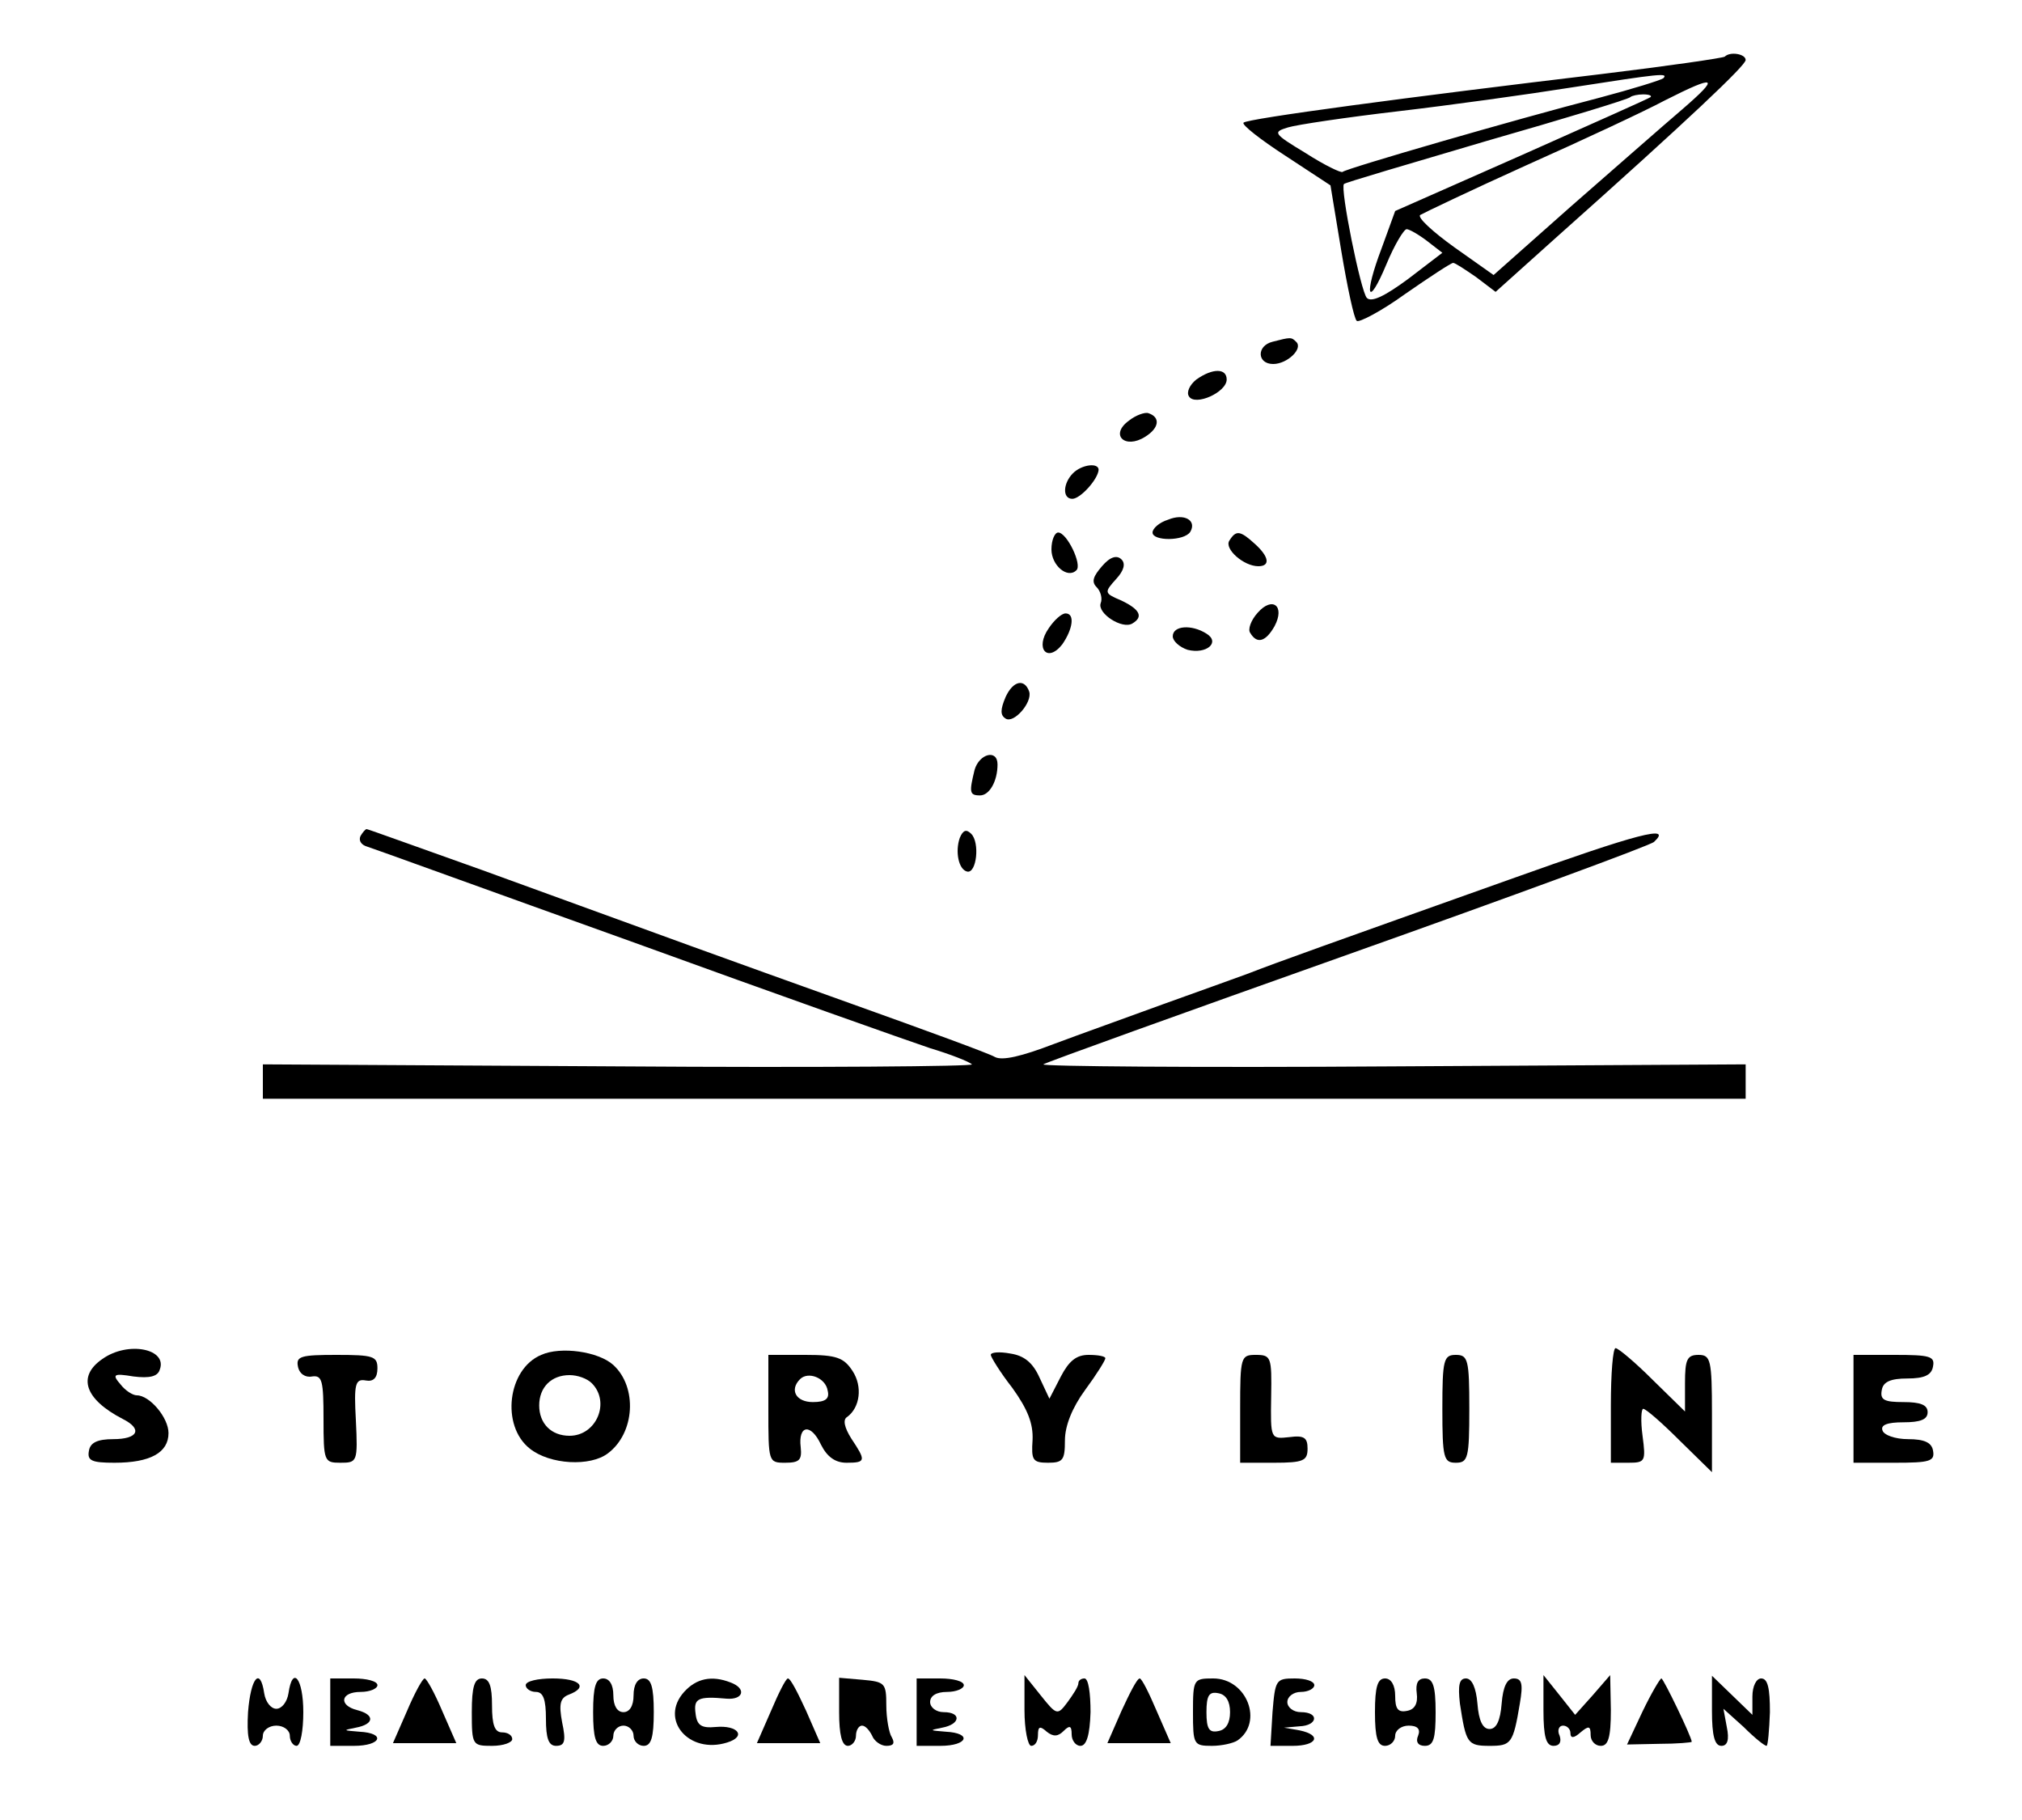 <?xml version="1.0" standalone="no"?>
<!DOCTYPE svg PUBLIC "-//W3C//DTD SVG 20010904//EN"
 "http://www.w3.org/TR/2001/REC-SVG-20010904/DTD/svg10.dtd">
<svg version="1.0" xmlns="http://www.w3.org/2000/svg"
 width="300pt" height="270pt" viewBox="0 0 300 270"
 preserveAspectRatio="xMidYMid meet">
<g transform="translate(0,270) scale(0.1,-0.1)"
fill="#000000" stroke="none">
<path d="M2559 2616 c-2 -2 -85 -14 -184 -26 -285 -34 -525 -66 -530 -72 -3
-3 25 -25 62 -49 l67 -44 16 -97 c9 -54 19 -101 23 -104 3 -3 36 14 72 40 36
25 68 46 71 46 3 0 18 -10 34 -21 l29 -22 88 79 c201 179 283 257 283 265 0 9
-23 13 -31 5z m-91 -32 c-4 -3 -46 -16 -95 -29 -124 -32 -376 -105 -381 -110
-2 -2 -27 10 -55 28 -48 29 -49 31 -26 38 13 4 87 15 164 24 77 9 192 25 255
35 135 21 145 22 138 14z m27 -47 c-27 -23 -101 -88 -164 -143 l-115 -102 -58
41 c-32 23 -55 44 -51 48 5 3 76 37 158 74 83 37 175 80 205 96 77 39 83 36
25 -14z m-46 19 c-2 -2 -88 -40 -191 -86 l-188 -83 -20 -55 c-27 -71 -21 -91
7 -24 12 29 26 52 30 52 4 0 18 -8 31 -18 l22 -17 -51 -39 c-34 -25 -54 -35
-61 -28 -9 9 -40 163 -34 169 1 2 97 30 212 64 115 33 211 62 213 65 2 2 11 4
19 4 9 0 13 -2 11 -4z"/>
<path d="M1888 2193 c-24 -6 -23 -33 1 -33 21 0 45 23 34 33 -7 7 -8 7 -35 0z"/>
<path d="M1775 2137 c-10 -8 -15 -19 -11 -25 9 -15 56 6 56 25 0 17 -21 17
-45 0z"/>
<path d="M1675 2076 c-29 -21 -6 -43 24 -24 21 13 23 29 5 35 -5 2 -19 -3 -29
-11z"/>
<path d="M1592 1998 c-15 -15 -16 -38 -1 -38 12 0 38 29 39 43 0 11 -25 8 -38
-5z"/>
<path d="M1733 1929 c-13 -4 -23 -13 -23 -19 0 -13 47 -13 56 1 10 17 -9 28
-33 18z"/>
<path d="M1560 1885 c0 -24 24 -44 37 -31 9 8 -14 56 -27 56 -5 0 -10 -11 -10
-25z"/>
<path d="M1824 1898 c-8 -12 21 -38 43 -38 18 0 16 14 -5 33 -22 20 -28 21
-38 5z"/>
<path d="M1635 1860 c-13 -15 -16 -23 -8 -31 6 -6 9 -17 6 -24 -5 -15 32 -39
47 -30 17 10 11 21 -16 34 -26 11 -26 12 -8 32 12 13 14 23 8 29 -7 7 -17 4
-29 -10z"/>
<path d="M1866 1791 c-10 -11 -15 -25 -11 -30 10 -17 23 -13 36 10 16 30 -3
45 -25 20z"/>
<path d="M1556 1768 c-21 -30 -2 -52 20 -24 16 23 19 46 5 46 -6 0 -17 -10
-25 -22z"/>
<path d="M1740 1756 c0 -7 10 -16 22 -20 28 -7 49 11 28 24 -22 14 -50 12 -50
-4z"/>
<path d="M1492 1666 c-8 -19 -8 -27 0 -32 12 -8 40 24 35 40 -7 20 -24 16 -35
-8z"/>
<path d="M1446 1558 c-8 -33 -8 -38 8 -38 14 0 26 21 26 46 0 23 -27 16 -34
-8z"/>
<path d="M535 1460 c-3 -6 0 -12 7 -15 7 -2 186 -67 398 -143 212 -77 410
-147 440 -157 30 -9 58 -20 62 -24 4 -3 -231 -5 -522 -3 l-530 3 0 -25 0 -26
1100 0 1100 0 0 26 0 25 -525 -3 c-288 -2 -521 0 -517 3 4 3 207 76 452 163
245 87 449 162 454 167 28 26 -22 13 -215 -56 -261 -93 -343 -122 -389 -140
-19 -7 -75 -27 -125 -45 -49 -18 -122 -44 -162 -59 -47 -18 -76 -25 -87 -19
-8 5 -104 40 -213 79 -201 72 -245 88 -547 198 -93 33 -170 61 -172 61 -2 0
-6 -5 -9 -10z"/>
<path d="M1424 1457 c-7 -20 -2 -47 11 -50 14 -3 19 43 6 56 -7 7 -12 6 -17
-6z"/>
<path d="M152 684 c-38 -26 -26 -60 30 -89 30 -15 23 -30 -14 -30 -23 0 -34
-5 -36 -17 -3 -15 4 -18 38 -18 53 0 80 15 80 44 0 23 -28 56 -47 56 -6 0 -17
7 -24 16 -13 15 -11 17 19 12 24 -3 36 0 39 10 12 31 -47 43 -85 16z"/>
<path d="M803 690 c-50 -21 -60 -105 -17 -139 30 -24 90 -27 116 -7 40 30 44
98 8 131 -22 20 -78 28 -107 15z m75 -42 c28 -28 7 -78 -33 -78 -27 0 -45 18
-45 45 0 27 18 45 45 45 12 0 26 -5 33 -12z"/>
<path d="M1470 690 c0 -3 14 -26 32 -49 23 -32 31 -53 30 -77 -2 -30 0 -34 23
-34 22 0 25 4 25 33 0 22 11 49 30 75 17 23 30 44 30 47 0 3 -11 5 -25 5 -18
0 -29 -9 -41 -32 l-17 -33 -15 32 c-10 22 -23 32 -43 35 -16 3 -29 2 -29 -2z"/>
<path d="M2390 615 l0 -85 26 0 c25 0 26 2 21 40 -3 22 -2 40 1 40 4 0 28 -21
54 -47 l48 -47 0 87 c0 80 -2 87 -20 87 -17 0 -20 -7 -20 -42 l0 -42 -48 47
c-26 26 -51 47 -55 47 -4 0 -7 -38 -7 -85z"/>
<path d="M442 673 c2 -11 11 -17 21 -15 15 2 17 -6 17 -63 0 -63 1 -65 25 -65
25 0 26 1 23 63 -3 54 -1 62 15 59 11 -2 17 4 17 18 0 18 -6 20 -61 20 -52 0
-60 -2 -57 -17z"/>
<path d="M1140 610 c0 -79 0 -80 25 -80 21 0 25 4 23 23 -4 33 15 36 30 4 9
-18 21 -27 38 -27 29 0 29 3 7 36 -10 16 -13 28 -6 32 19 14 23 45 8 68 -13
20 -24 24 -70 24 l-55 0 0 -80z m88 27 c3 -12 -3 -17 -22 -17 -25 0 -35 18
-19 34 12 12 38 2 41 -17z"/>
<path d="M1840 610 l0 -80 50 0 c44 0 50 3 50 21 0 16 -5 20 -27 17 -28 -3
-28 -3 -27 60 1 59 0 62 -23 62 -22 0 -23 -3 -23 -80z"/>
<path d="M2140 610 c0 -73 2 -80 20 -80 18 0 20 7 20 80 0 73 -2 80 -20 80
-18 0 -20 -7 -20 -80z"/>
<path d="M2750 610 l0 -80 61 0 c52 0 60 2 57 18 -2 12 -13 17 -37 17 -19 0
-36 6 -38 13 -3 8 7 12 31 12 25 0 36 4 36 15 0 11 -11 15 -36 15 -28 0 -35 3
-32 18 2 12 13 17 38 17 25 0 36 5 38 18 3 15 -5 17 -57 17 l-61 0 0 -80z"/>
<path d="M368 160 c-2 -35 1 -50 10 -50 6 0 12 7 12 15 0 8 9 15 20 15 11 0
20 -7 20 -15 0 -8 5 -15 10 -15 6 0 10 23 10 50 0 50 -16 70 -22 28 -2 -13
-10 -23 -18 -23 -8 0 -16 10 -18 23 -6 40 -20 23 -24 -28z"/>
<path d="M490 160 l0 -50 35 0 c41 0 48 19 8 21 -24 2 -25 2 -5 6 27 5 29 19
2 26 -28 7 -25 27 5 27 14 0 25 5 25 10 0 6 -16 10 -35 10 l-35 0 0 -50z"/>
<path d="M604 162 l-21 -48 47 0 47 0 -21 48 c-11 26 -23 48 -26 48 -3 0 -15
-22 -26 -48z"/>
<path d="M700 160 c0 -49 1 -50 30 -50 17 0 30 5 30 10 0 6 -7 10 -15 10 -11
0 -15 11 -15 40 0 29 -4 40 -15 40 -11 0 -15 -12 -15 -50z"/>
<path d="M780 200 c0 -5 7 -10 15 -10 11 0 15 -11 15 -40 0 -29 4 -40 15 -40
13 0 15 7 9 35 -5 27 -3 36 10 41 29 11 17 24 -24 24 -22 0 -40 -4 -40 -10z"/>
<path d="M880 160 c0 -38 4 -50 15 -50 8 0 15 7 15 15 0 8 7 15 15 15 8 0 15
-7 15 -15 0 -8 7 -15 15 -15 11 0 15 12 15 50 0 38 -4 50 -15 50 -9 0 -15 -9
-15 -25 0 -16 -6 -25 -15 -25 -9 0 -15 9 -15 25 0 16 -6 25 -15 25 -11 0 -15
-12 -15 -50z"/>
<path d="M1015 190 c-37 -41 7 -93 64 -75 29 9 16 26 -17 23 -21 -2 -28 2 -30
20 -3 22 3 26 46 22 25 -2 30 15 6 24 -28 11 -51 6 -69 -14z"/>
<path d="M1144 162 l-21 -48 47 0 47 0 -21 48 c-12 26 -23 48 -27 48 -3 0 -14
-22 -25 -48z"/>
<path d="M1245 160 c0 -33 4 -50 13 -50 6 0 12 7 12 15 0 8 4 15 9 15 5 0 11
-7 15 -15 3 -8 13 -15 21 -15 11 0 13 4 8 13 -4 6 -8 28 -8 47 0 33 -2 35 -35
38 l-35 3 0 -51z"/>
<path d="M1360 160 l0 -50 35 0 c41 0 48 19 8 21 -24 2 -25 2 -5 6 27 5 29 23
2 23 -11 0 -20 7 -20 15 0 9 9 15 25 15 14 0 25 5 25 10 0 6 -16 10 -35 10
l-35 0 0 -50z"/>
<path d="M1520 163 c0 -29 5 -53 10 -53 6 0 10 7 10 16 0 13 3 14 13 5 10 -8
17 -7 25 1 9 9 12 8 12 -5 0 -9 6 -17 13 -17 9 0 14 16 15 50 0 28 -3 50 -9
50 -5 0 -9 -3 -9 -7 0 -5 -8 -17 -16 -28 -15 -20 -16 -20 -40 10 l-24 30 0
-52z"/>
<path d="M1664 162 l-21 -48 47 0 47 0 -21 48 c-11 26 -22 48 -25 48 -4 0 -15
-22 -27 -48z"/>
<path d="M1770 160 c0 -48 1 -50 28 -50 15 0 32 4 38 8 39 27 14 92 -36 92
-29 0 -30 -1 -30 -50z m55 0 c0 -16 -6 -26 -17 -28 -14 -3 -18 3 -18 28 0 25
4 31 18 28 11 -2 17 -12 17 -28z"/>
<path d="M1888 160 l-3 -50 33 0 c36 0 44 16 10 23 l-23 4 23 2 c27 1 30 21 2
21 -11 0 -20 7 -20 15 0 8 9 15 20 15 11 0 20 5 20 10 0 6 -13 10 -29 10 -28
0 -29 -2 -33 -50z"/>
<path d="M2040 160 c0 -38 4 -50 15 -50 8 0 15 7 15 15 0 8 9 15 20 15 13 0
18 -5 14 -15 -4 -9 0 -15 10 -15 13 0 16 11 16 50 0 39 -4 50 -16 50 -10 0
-14 -7 -12 -22 2 -15 -3 -24 -14 -26 -14 -3 -18 3 -18 22 0 16 -6 26 -15 26
-11 0 -15 -12 -15 -50z"/>
<path d="M2166 173 c9 -59 11 -63 44 -63 32 0 35 3 45 63 5 29 3 37 -9 37 -10
0 -16 -12 -18 -37 -2 -26 -8 -38 -18 -38 -10 0 -16 12 -18 38 -2 23 -8 37 -17
37 -10 0 -12 -10 -9 -37z"/>
<path d="M2290 163 c0 -40 4 -53 15 -53 9 0 12 6 9 15 -4 8 -1 15 5 15 6 0 11
-5 11 -11 0 -8 5 -8 15 1 12 10 15 10 15 -4 0 -9 7 -16 15 -16 11 0 15 12 15
53 l-1 52 -26 -30 -26 -29 -23 29 -24 30 0 -52z"/>
<path d="M2437 161 l-23 -49 48 1 c26 0 48 2 48 3 0 7 -42 94 -45 94 -2 0 -15
-22 -28 -49z"/>
<path d="M2540 162 c0 -37 4 -52 14 -52 9 0 12 9 8 28 l-5 27 30 -27 c16 -16
31 -28 34 -28 2 0 4 23 5 50 0 35 -3 50 -13 50 -7 0 -13 -11 -13 -27 l0 -27
-30 29 -30 29 0 -52z"/>
</g>
</svg>
